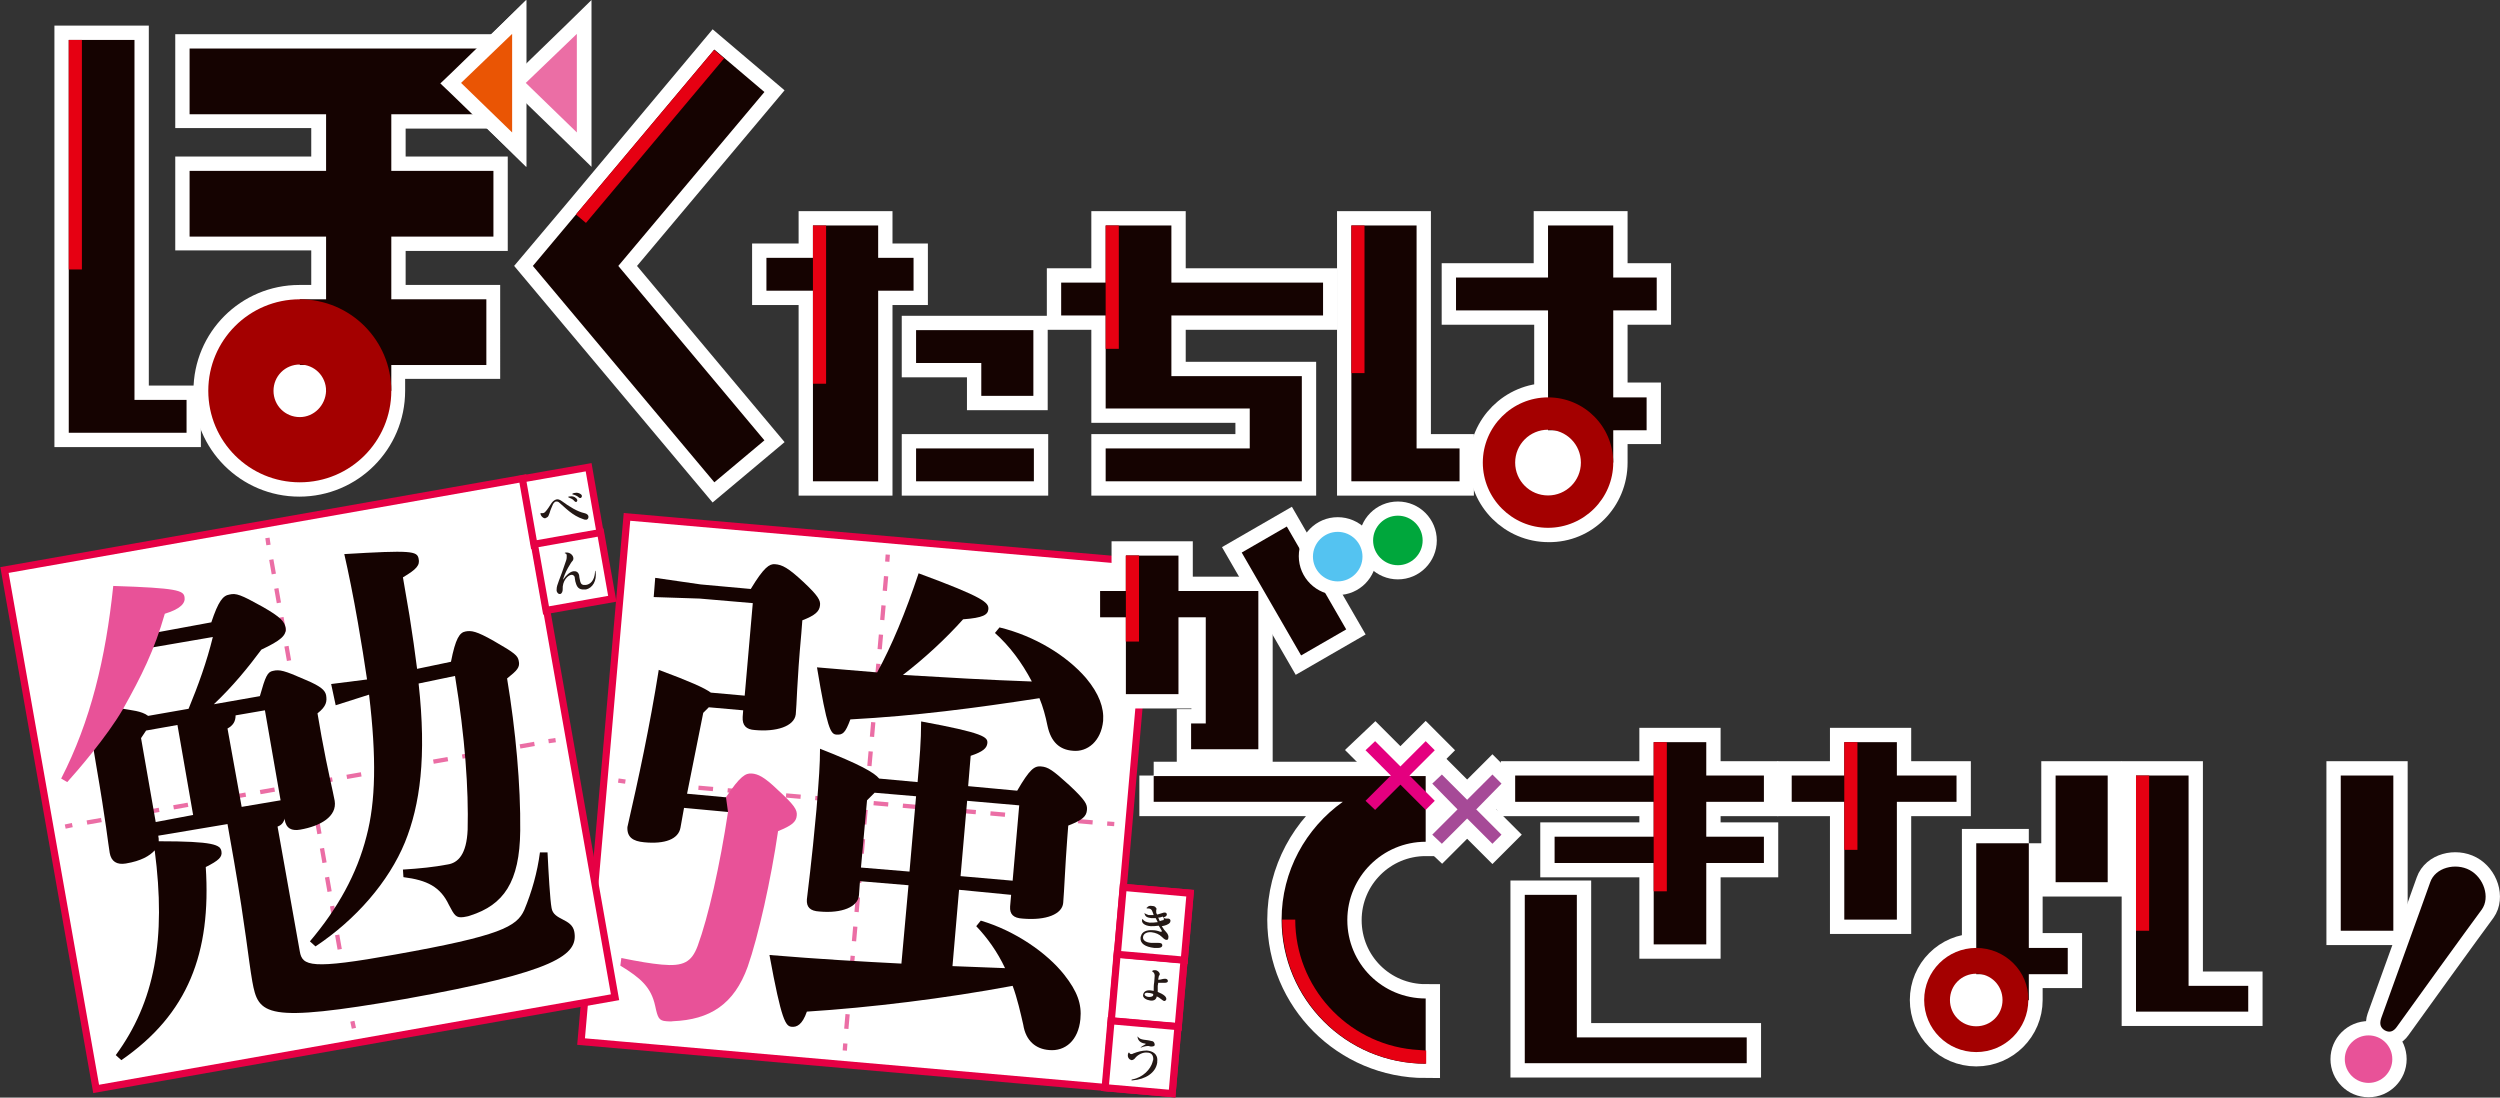 <?xml version="1.0" encoding="utf-8"?>
<!-- Generator: Adobe Illustrator 19.0.0, SVG Export Plug-In . SVG Version: 6.00 Build 0)  -->
<svg version="1.1" xmlns="http://www.w3.org/2000/svg" xmlns:xlink="http://www.w3.org/1999/xlink" x="0px" y="0px"
	 viewBox="0 0 494.5 217.1" style="enable-background:new 0 0 494.5 217.1;" xml:space="preserve">
<rect x="0" y="0" width="494.5" height="217.1" fill="#333333" stroke="none"/>
<style type="text/css">
	.st0{fill:#FFFFFF;stroke:#E60044;stroke-width:1.417;stroke-miterlimit:10;}
	.st1{fill:none;stroke:#EB6EA5;stroke-width:0.85;stroke-miterlimit:10;}
	.st2{fill:none;stroke:#EB6EA5;stroke-width:0.85;stroke-miterlimit:10;stroke-dasharray:2.899,2.899;}
	.st3{fill:none;stroke:#EB6EA5;stroke-width:0.85;stroke-miterlimit:10;stroke-dasharray:2.899,2.899;}
	.st4{fill:#231815;}
	.st5{fill-rule:evenodd;clip-rule:evenodd;fill:#FFFFFF;stroke:#FFFFFF;stroke-width:5.669;stroke-miterlimit:10;}
	.st6{fill:#FFFFFF;stroke:#FFFFFF;stroke-width:5.669;stroke-miterlimit:10;}
	.st7{fill:#FFFFFF;}
	.st8{fill-rule:evenodd;clip-rule:evenodd;fill:#FFFFFF;stroke:#FFFFFF;stroke-miterlimit:10;}
	.st9{fill-rule:evenodd;clip-rule:evenodd;fill:#00A73C;}
	
		.st10{fill-rule:evenodd;clip-rule:evenodd;fill:#EB6EA5;stroke:#FFFFFF;stroke-width:5.669;stroke-linecap:round;stroke-linejoin:round;stroke-miterlimit:10;}
	
		.st11{fill-rule:evenodd;clip-rule:evenodd;fill:#00B9EF;stroke:#FFFFFF;stroke-width:5.669;stroke-linecap:round;stroke-linejoin:round;stroke-miterlimit:10;}
	.st12{fill-rule:evenodd;clip-rule:evenodd;fill:#00A0E9;}
	.st13{fill-rule:evenodd;clip-rule:evenodd;fill:#E60012;}
	.st14{fill-rule:evenodd;clip-rule:evenodd;fill:#150301;}
	.st15{fill-rule:evenodd;clip-rule:evenodd;fill:#54C3F1;}
	.st16{fill-rule:evenodd;clip-rule:evenodd;fill:#A40000;}
	.st17{fill:#A64A97;}
	.st18{fill:#E4007F;}
	.st19{fill:#E60012;}
	.st20{fill:#150301;}
	.st21{fill:#E85298;}
	.st22{fill-rule:evenodd;clip-rule:evenodd;fill:#EA5504;}
	.st23{fill-rule:evenodd;clip-rule:evenodd;fill:#EB6EA5;}
	.st24{fill-rule:evenodd;clip-rule:evenodd;fill:#E85298;}
</style>
<g id="レイヤー_2">
</g>
<g id="勉強枠">
	
		<rect x="220.4" y="189.3" transform="matrix(0.996 8.739281e-002 -8.739281e-002 0.996 17.99 -19.091)" class="st0" width="13.3" height="13.3"/>
	
		<rect x="221.6" y="176.1" transform="matrix(0.996 8.739281e-002 -8.739281e-002 0.996 16.84 -19.242)" class="st0" width="13.3" height="13.3"/>
	
		<rect x="219.2" y="202.5" transform="matrix(0.996 8.709357e-002 -8.709357e-002 0.996 19.071 -18.877)" class="st0" width="13.3" height="13.3"/>
	
		<rect x="119.3" y="106.6" transform="matrix(0.996 8.715833e-002 -8.715833e-002 0.996 14.486 -14.331)" class="st0" width="104.2" height="104.2"/>
	
		<rect x="9.1" y="102.9" transform="matrix(0.985 -0.174 0.174 0.985 -25.982 12.974)" class="st0" width="104.2" height="104.2"/>
	<g>
		
			<rect x="104.4" y="93.4" transform="matrix(0.985 -0.173 0.173 0.985 -15.664 20.781)" class="st0" width="13.3" height="13.3"/>
		
			<rect x="106.7" y="106.4" transform="matrix(0.985 -0.174 0.174 0.985 -17.917 21.411)" class="st0" width="13.3" height="13.3"/>
	</g>
	<g>
		<g>
			<line class="st1" x1="122.3" y1="154.4" x2="123.7" y2="154.6"/>
			<line class="st2" x1="126.6" y1="154.8" x2="217.6" y2="162.8"/>
			<line class="st1" x1="219" y1="162.9" x2="220.4" y2="163"/>
		</g>
	</g>
	<g>
		<g>
			<line class="st1" x1="167.1" y1="207.8" x2="167.2" y2="206.4"/>
			<line class="st3" x1="167.4" y1="203.5" x2="175.4" y2="112.5"/>
			<line class="st1" x1="175.5" y1="111.1" x2="175.6" y2="109.7"/>
		</g>
	</g>
	<g>
		<g>
			<g>
				<line class="st1" x1="12.9" y1="163.5" x2="14.3" y2="163.2"/>
				<line class="st2" x1="17.2" y1="162.7" x2="107.1" y2="146.9"/>
				<line class="st1" x1="108.5" y1="146.6" x2="109.9" y2="146.4"/>
			</g>
		</g>
		<g>
			<g>
				<line class="st1" x1="70" y1="203.4" x2="69.7" y2="202"/>
				<line class="st3" x1="69.2" y1="199.2" x2="53.4" y2="109.2"/>
				<line class="st1" x1="53.1" y1="107.8" x2="52.9" y2="106.4"/>
			</g>
		</g>
	</g>
	<g>
		
			<rect x="220.4" y="189.3" transform="matrix(0.996 8.739281e-002 -8.739281e-002 0.996 17.99 -19.091)" class="st0" width="13.3" height="13.3"/>
		
			<rect x="221.6" y="176.1" transform="matrix(0.996 8.739281e-002 -8.739281e-002 0.996 16.84 -19.242)" class="st0" width="13.3" height="13.3"/>
		
			<rect x="219.2" y="202.5" transform="matrix(0.996 8.709357e-002 -8.709357e-002 0.996 19.071 -18.877)" class="st0" width="13.3" height="13.3"/>
		<g>
			<path class="st4" d="M229.9,187c0,0.3-0.3,0.5-0.8,0.5c-0.3,0-0.6,0-0.8,0c-1.8-0.2-2.8-0.9-2.7-2c0-0.1,0-0.2,0.1-0.4
				c0.2-0.8,1.1-1.2,2.4-1.1c0.4,0,0.9,0.1,1.4,0.3c0.1,0,0.1,0,0.2,0c0.1,0,0.1,0,0.1-0.1c0,0,0-0.1,0-0.1c-0.2-0.3-0.4-0.7-0.6-1
				c-0.6,0.1-1.2,0.1-1.6,0.1c-1.3-0.1-1.8-0.7-1.7-1.2l0,0c0-0.1,0-0.2,0.1-0.2c0,0,0,0,0.1,0.1c0.2,0.3,0.6,0.5,1.3,0.6
				c0.5,0,1,0,1.6-0.1c-0.1-0.2-0.3-0.6-0.4-0.8c-0.3,0-0.6,0-0.9,0c-0.8-0.1-1.2-0.3-1.3-0.9c0,0,0-0.1,0-0.1c0,0,0,0,0,0
				c0,0,0.1,0,0.1,0.1c0.2,0.1,0.4,0.2,0.7,0.3c0.3,0,0.6,0,1,0c-0.1-0.3-0.2-0.6-0.3-0.8c-0.1-0.3-0.4-0.5-0.7-0.5
				c-0.1,0-0.1,0-0.2,0c0,0,0,0-0.1,0c0,0-0.1,0-0.1-0.1c0,0,0-0.1,0.1-0.1c0.2-0.3,0.6-0.4,1-0.3c0.3,0,0.6,0.1,0.7,0.3
				c0.2,0.2,0.2,0.3,0.1,0.5l0,0c0,0.1,0,0.3,0,0.5c0,0.1,0.1,0.3,0.2,0.4c0.4-0.1,0.7-0.2,1-0.3c0.2-0.1,0.4-0.1,0.5-0.1
				c0.3,0,0.4,0.2,0.4,0.4c0,0.2-0.2,0.4-0.5,0.5c-0.1,0.1-0.2,0.1-0.3,0.1c0.3,0.1,0.5,0.2,0.6,0.2c0.1,0,0.3,0,0.4,0
				c0,0,0.1,0,0.1,0c0.2,0,0.5,0.2,0.4,0.5c0,0.1,0,0.2-0.1,0.3c-0.3,0.4-1,0.6-1.6,0.7c0.3,0.5,0.6,0.9,0.9,1.2
				c0.3,0.3,0.5,0.8,0.4,1.1c0,0.2-0.1,0.3-0.2,0.4c-0.1,0-0.2,0-0.2,0c-0.3,0-0.7-0.4-0.9-0.6c-0.5-0.5-1.2-0.8-2-0.9
				c-0.8-0.1-1.6,0.2-1.7,0.9l0,0c-0.1,0.6,0.4,1.1,1.6,1.2c0.3,0,0.5,0,0.9,0c0.2,0,0.4,0,0.5,0C229.6,186.5,229.9,186.6,229.9,187
				L229.9,187z M229.1,181.5c0.1,0.2,0.2,0.5,0.3,0.7c0.3-0.1,0.6-0.2,0.7-0.2c0.1,0,0.1-0.1,0.1-0.2c0-0.1,0-0.1,0-0.2
				c0-0.1-0.2-0.3-0.3-0.3C229.8,181.4,229.4,181.5,229.1,181.5z"/>
			<path class="st4" d="M228.8,197.1c-0.1,0.7-0.7,0.9-1.3,0.8c-0.7-0.1-1.5-0.5-1.4-1.1l0,0c0.1-0.7,0.7-1,1.5-0.9
				c0.2,0,0.4,0.1,0.6,0.1c0-0.6,0-1.2,0.1-1.7c0-0.4,0.1-0.8,0.1-1.3l0,0c0-0.3-0.1-0.6-0.4-0.8c-0.1,0-0.1,0-0.1-0.1s0,0,0.1-0.1
				c0.1-0.1,0.3-0.1,0.5-0.1c0.4,0,0.9,0.4,0.9,0.8l0,0c0,0.3-0.2,0.2-0.2,0.5c0,0.2-0.1,0.3-0.1,0.6c0.6,0,0.8-0.2,1.3-0.2
				c0,0,0,0,0,0c0,0,0,0,0.1,0c0.3,0,0.5,0.2,0.5,0.4l0,0.1c0,0.2-0.3,0.3-0.6,0.3c-0.4,0-0.7,0-1,0l-0.1,0c-0.1,0-0.1,0-0.1,0
				c-0.1,0-0.1,0-0.1,0c0,0.2-0.1,0.4-0.1,0.6c0,0.5,0,0.9,0,1.2c0.5,0.2,1.1,0.5,1.4,0.8c0.2,0.2,0.3,0.4,0.3,0.6
				c0,0.2-0.2,0.4-0.4,0.4c-0.1,0-0.3-0.1-0.4-0.2C229.4,197.4,229.1,197.2,228.8,197.1L228.8,197.1z M226.4,196.7
				c0,0.3,0.5,0.5,0.9,0.5c0.4,0,0.7-0.1,0.8-0.3c0-0.1,0-0.2,0-0.3c-0.3-0.1-0.6-0.2-0.9-0.2C226.8,196.3,226.4,196.4,226.4,196.7
				L226.4,196.7z"/>
			<path class="st4" d="M226.9,208.2c-0.8-0.1-1.8,0.4-2.3,1c-0.2,0.3-0.5,0.5-0.8,0.5l0,0c-0.4-0.1-0.8-0.5-0.7-1.1
				c0-0.1,0-0.2,0.1-0.3c0-0.1,0.1-0.1,0.1-0.1c0,0,0.1,0,0.1,0.1c0.1,0.1,0.2,0.2,0.3,0.2c0.1,0,0.3,0,0.4-0.1
				c1-0.4,1.9-0.6,2.6-0.6c0.1,0,0.2,0,0.2,0c1,0.1,2.2,0.6,2,2.2c0,0.1,0,0.2,0,0.2c-0.3,2-2.3,3.3-4.9,3.5c0,0-0.1,0-0.1,0
				c-0.1,0-0.1,0-0.1-0.1c0,0,0.1-0.1,0.2-0.1c2.1-0.4,3.6-2,4-3.5c0-0.1,0-0.2,0.1-0.3C228.2,208.8,227.8,208.2,226.9,208.2
				L226.9,208.2z M228.4,206.7c0,0.2-0.3,0.3-0.6,0.3c-0.1,0-0.1,0-0.2,0c-0.1,0-0.3-0.1-0.4-0.1c-0.3,0-0.7,0-1.5,0.3
				c-0.1,0-0.1,0-0.1,0c0,0,0,0,0,0c0,0,0,0,0.1-0.1c0.3-0.2,0.6-0.4,0.8-0.5c0.1,0,0.1-0.1,0.1-0.1c0-0.1-0.1-0.1-0.2-0.1
				c-0.7-0.1-1.3-0.5-1.4-1.3c0,0,0,0,0-0.1c0,0,0,0,0,0c0,0,0,0,0.1,0.1c0.5,0.7,1.6,0.5,2.6,0.8
				C228.1,205.9,228.4,206.2,228.4,206.7L228.4,206.7z"/>
		</g>
	</g>
	<g>
		<path class="st4" d="M106.9,101.6c0-0.1,0-0.1,0.1-0.1c0,0,0.1,0,0.1,0c0.1,0,0.2,0,0.3,0c0.1,0,0.3-0.1,0.4-0.2
			c0.5-0.5,0.9-1.2,1.3-1.8c0.3-0.4,0.6-0.6,0.9-0.7c0.3-0.1,0.7,0,1.1,0.3c1.5,1.1,3.1,2.1,4.5,2.4c0.5,0.1,0.8,0.4,0.8,0.7
			c0,0.3-0.1,0.5-0.4,0.6c-0.2,0-0.4,0-0.6-0.1c-2.2-0.7-3.6-2.3-4.8-3.3c-0.2-0.2-0.4-0.2-0.6-0.2c-0.2,0-0.4,0.2-0.6,0.5
			c-0.3,0.7-0.5,1.1-0.7,1.8c-0.2,0.5-0.2,0.7-0.6,0.9c-0.1,0-0.1,0-0.2,0.1C107.6,102.6,107,102.2,106.9,101.6L106.9,101.6z
			 M113.6,99.1c-0.3-0.4-0.7-0.5-1.1-0.7c-0.1,0-0.1-0.1-0.1-0.1c0,0,0,0,0.1-0.1c0.1,0,0.1,0,0.2,0c0.4-0.1,0.9,0,1.2,0.3
			c0.2,0.1,0.2,0.3,0.3,0.4c0,0.2-0.1,0.3-0.2,0.4C113.9,99.3,113.8,99.3,113.6,99.1z M114.5,98.4c-0.3-0.3-0.8-0.5-1.2-0.6
			c-0.1,0-0.1,0-0.1-0.1c0,0,0,0,0.1-0.1c0.1,0,0.2-0.1,0.4-0.1c0.4-0.1,0.8,0,1.1,0.2c0.2,0.1,0.3,0.3,0.3,0.4
			c0,0.2-0.1,0.3-0.2,0.4C114.7,98.5,114.6,98.5,114.5,98.4z"/>
		<path class="st4" d="M117.8,113c0.3,1.9-0.6,3.3-1.9,3.6c-0.2,0-0.5,0-0.7,0c-1-0.1-1.2-0.9-1.4-1.6c0-0.2-0.1-0.4-0.1-0.6
			c0-0.3-0.1-0.5-0.3-0.6c-0.1-0.1-0.3-0.1-0.4-0.1c-0.7,0.1-1.8,1.2-1.7,2.9c0,0.3-0.1,0.8-0.5,0.9c0,0-0.1,0-0.1,0
			c-0.3,0-0.5-0.3-0.6-0.6c0-0.1,0-0.2,0-0.3c0-1,0.6-1.8,1.9-5.8c0.1-0.3,0.1-0.6,0.1-0.9c0-0.2-0.1-0.4-0.2-0.4
			c-0.1,0-0.2-0.1-0.2-0.1s0-0.1,0.2-0.1l0,0c0.7-0.1,1.4,0.4,1.5,1l0,0c0.1,0.6-0.3,0.7-0.5,1.1c-0.8,1.3-1.1,1.9-1.5,3.1
			c0,0.1,0,0.1,0,0.1c0,0,0,0,0,0c0,0,0.1,0,0.1-0.1c0.4-0.6,1.2-1.4,1.9-1.5c0.1,0,0.3,0,0.4,0c0.6,0.1,0.8,0.7,0.8,1.2l0.1,0.5
			c0.1,0.5,0.2,0.9,0.7,1c0.1,0,0.3,0,0.5,0c0.8-0.1,1.7-0.8,1.8-2.6c0-0.1,0-0.2,0.1-0.2C117.8,112.8,117.8,112.8,117.8,113
			L117.8,113z"/>
	</g>
</g>
<g id="シロフチ">
	<path class="st5" d="M228.2,153.4v5.2h37.4c-7.3,5.2-12.1,13.7-12.1,23.3c0,15.7,12.7,28.5,28.5,28.5v-12.9
		c-8.6,0-15.5-6.9-15.5-15.5c0-8.6,7-15.5,15.5-15.5v-7.8v-5.2H228.2z"/>
	<polygon class="st6" points="283.8,148.4 282,146.6 277,151.6 272,146.6 270.1,148.4 275.1,153.4 270.1,158.4 272,160.2 277,155.2 
		282,160.2 283.8,158.4 278.8,153.4 	"/>
	<polygon class="st7" points="298.2,158.4 296.8,161.4 294.8,158.1 	"/>
	<circle class="st8" cx="59.1" cy="77.7" r="9.8"/>
	<circle class="st8" cx="306" cy="91.9" r="9.8"/>
	<circle class="st8" cx="391.4" cy="198" r="9.8"/>
	<polygon class="st6" points="222.7,137.3 233.1,137.3 233.1,122.1 238.5,122.1 238.5,143.1 235.6,143.1 235.6,148.2 238.5,148.2 
		248.9,148.2 248.9,143.1 248.9,122.1 248.9,116.9 238.5,116.9 233.1,116.9 233.1,109.9 225.3,109.9 222.7,109.9 222.7,116.9 
		217.6,116.9 217.6,122.1 222.7,122.1 222.7,126.9 	"/>
	
		<rect x="244.2" y="111.7" transform="matrix(-0.5 -0.866 0.866 -0.5 282.698 396.938)" class="st6" width="23.5" height="10.3"/>
	<polygon class="st6" points="26.6,7.9 16.2,7.9 13.6,7.9 13.6,53.4 13.6,79.1 13.6,85.6 26.6,85.6 36.9,85.6 36.9,79.1 26.6,79.1 	
		"/>
	<path class="st6" d="M77.4,22.6h13.9c-1.7-1.6-2.7-3.9-2.7-6.5c0-2.5,1-4.8,2.7-6.5H37.5v12.9h26.9v11.3H37.5v12.9h26.9v12.5h-5.2
		c-10,0-18.1,8.1-18.1,18.1c0,10,8.1,18.1,18.1,18.1c10,0,18.1-8.1,18.1-18.1v-5.2h18.8V59.2H77.4V46.8h20.2V33.8H77.4V22.6z
		 M59.3,82.5c-2.9,0-5.2-2.3-5.2-5.2c0-2.9,2.3-5.2,5.2-5.2c2.9,0,5.2,2.3,5.2,5.2C64.4,80.2,62.1,82.5,59.3,82.5z"/>
	<polygon class="st6" points="141.3,9.8 114,42.4 114,42.4 105.4,52.6 141.3,95.4 151.2,87.1 122.3,52.6 151.2,18.2 	"/>
	<polygon class="st6" points="173.7,44.6 163.4,44.6 160.8,44.6 160.8,51 151.6,51 151.6,57.5 160.8,57.5 160.8,75.9 160.8,95.2 
		173.7,95.2 173.7,57.5 180.7,57.5 180.7,51 173.7,51 	"/>
	<polygon class="st6" points="181.2,65.3 181.2,71.8 194.1,71.8 194.1,78.3 204.4,78.3 204.4,71.8 204.4,65.3 194.1,65.3 	"/>
	<rect x="181.2" y="88.7" class="st6" width="23.3" height="6.5"/>
	<polygon class="st6" points="288.7,95.2 288.7,88.7 280.2,88.7 280.2,44.6 269.9,44.6 267.3,44.6 267.3,73.8 267.3,88.7 
		267.3,95.2 280.2,95.2 	"/>
	<path class="st6" d="M319.1,91.5v-6.5h6.6v-6.5h-6.6V61.4h8.6v-6.5h-8.6V44.6h-12.9v10.3H288v6.5h18.3v17.2h0
		c-7.1,0-12.9,5.8-12.9,12.9c0,7.1,5.8,12.9,12.9,12.9C313.4,104.5,319.1,98.7,319.1,91.5z M299.7,91.5c0-3.6,2.9-6.5,6.5-6.5
		c3.6,0,6.5,2.9,6.5,6.5c0,3.6-2.9,6.5-6.5,6.5C302.6,98,299.7,95.1,299.7,91.5z"/>
	<polygon class="st6" points="218.7,69.1 218.7,74.4 218.7,80.8 218.7,80.8 231.7,80.8 231.7,80.8 247.2,80.8 247.2,88.7 
		218.7,88.7 218.7,95.2 257.5,95.2 257.5,92.8 257.5,88.7 257.5,80.8 257.5,74.4 231.7,74.4 231.7,62.4 261.7,62.4 261.7,55.9 
		231.7,55.9 231.7,44.6 221.3,44.6 218.7,44.6 218.7,55.9 209.9,55.9 209.9,62.4 218.7,62.4 	"/>
	<polygon class="st6" points="295.2,153.2 290.2,158.2 285.2,153.2 283.3,155 288.3,160.1 283.3,165.1 285.2,166.9 290.2,161.9 
		295.2,166.9 297,165.1 292,160.1 297,155 	"/>
	<polygon class="st6" points="337.5,146.8 329.7,146.8 327.1,146.8 327.1,153.4 299.7,153.4 299.7,158.6 327.1,158.6 327.1,165.5 
		307.5,165.5 307.5,170.7 327.1,170.7 327.1,176.3 327.1,186.8 337.5,186.8 337.5,170.7 348.9,170.7 348.9,165.5 337.5,165.5 
		337.5,158.6 348.9,158.6 348.9,153.4 337.5,153.4 	"/>
	<rect x="406.6" y="153.4" class="st6" width="10.3" height="21.1"/>
	<path class="st6" d="M401.3,166.8h-10.4v20.7c-5.7,0-10.3,4.6-10.3,10.3c0,5.7,4.6,10.3,10.3,10.3c5.7,0,10.3-4.6,10.3-10.3v-5.2
		h7.8v-5.2h-7.8V166.8z M390.9,203c-2.9,0-5.2-2.3-5.2-5.2c0-2.9,2.3-5.2,5.2-5.2c2.9,0,5.2,2.3,5.2,5.2
		C396.1,200.7,393.8,203,390.9,203z"/>
	<polygon class="st6" points="311.9,177 301.6,177 301.6,205.2 301.6,208.5 301.6,210.3 345.5,210.3 345.5,205.2 311.9,205.2 	"/>
	<polygon class="st6" points="387,158.6 387,153.4 375.2,153.4 375.2,146.8 367.4,146.8 364.8,146.8 364.8,153.4 354.4,153.4 
		354.4,158.6 364.8,158.6 364.8,168.2 364.8,181.9 375.2,181.9 375.2,158.6 	"/>
	<rect x="463" y="153.4" class="st6" width="10.4" height="30.7"/>
	<polygon class="st6" points="432.9,153.4 425.1,153.4 422.5,153.4 422.5,184.2 422.5,195 422.5,200.1 432.9,200.1 444.7,200.1 
		444.7,195 432.9,195 	"/>
	<g>
		<path class="st9" d="M276.5,113.3c-3.5,0-6.3-2.8-6.3-6.3c0-3.5,2.8-6.3,6.3-6.3c3.5,0,6.3,2.8,6.3,6.3
			C282.8,110.4,280,113.3,276.5,113.3z"/>
		<path class="st7" d="M276.5,102c2.7,0,4.9,2.2,4.9,4.9c0,2.7-2.2,4.9-4.9,4.9c-2.7,0-4.9-2.2-4.9-4.9
			C271.6,104.2,273.8,102,276.5,102 M276.5,99.2c-4.3,0-7.7,3.5-7.7,7.7c0,4.3,3.5,7.7,7.7,7.7c4.3,0,7.7-3.5,7.7-7.7
			C284.2,102.7,280.8,99.2,276.5,99.2L276.5,99.2z"/>
	</g>
	<g>
		<circle class="st10" cx="468.5" cy="209.5" r="4.7"/>
		<path class="st11" d="M490.9,179.9c1.7-2.4,0.4-6.3-2.4-7.8c-2.8-1.5-6.8-0.5-7.8,2.4c-1,2.9-9.3,25.7-9.7,26.9
			c-0.4,1.2-0.1,1.9,0.7,2.4c0.9,0.5,1.7,0.3,2.4-0.7C474.7,202.2,489.1,182.3,490.9,179.9z"/>
	</g>
</g>
<g id="レイヤー_1">
	<g>
		<polygon class="st12" points="89.2,16.5 102.7,3.4 102.7,29.6 		"/>
		<path class="st7" d="M101.3,6.7v19.5l-10.1-9.8L101.3,6.7 M104.1,0l-4.8,4.7l-10.1,9.8l-2.1,2l2.1,2l10.1,9.8l4.8,4.7v-6.7V6.7V0
			L104.1,0z"/>
	</g>
	<g>
		<polygon class="st12" points="102,16.5 115.6,3.4 115.6,29.6 		"/>
		<path class="st7" d="M114.1,6.7v19.5l-10.1-9.8L114.1,6.7 M117,0l-4.8,4.7l-10.1,9.8l-2.1,2l2.1,2l10.1,9.8l4.8,4.7v-6.7V6.7V0
			L117,0z"/>
	</g>
	<rect x="222.7" y="109.9" class="st13" width="2.6" height="17"/>
	<g>
		<polygon class="st14" points="233.1,116.9 233.1,109.9 222.7,109.9 222.7,116.9 217.6,116.9 217.6,122.1 222.7,122.1 222.7,137.3 
			233.1,137.3 233.1,122.1 238.5,122.1 238.5,143.1 235.6,143.1 235.6,148.2 248.9,148.2 248.9,116.9 		"/>
		
			<rect x="250.8" y="105.1" transform="matrix(0.866 -0.5 0.5 0.866 -24.132 143.678)" class="st14" width="10.3" height="23.5"/>
	</g>
	<rect x="222.7" y="109.9" class="st13" width="2.6" height="17"/>
	<polygon class="st14" points="26.6,79.1 26.6,7.9 13.6,7.9 13.6,85.6 36.9,85.6 36.9,79.1 	"/>
	<polygon class="st14" points="151.2,18.2 141.3,9.8 105.4,52.6 141.3,95.4 151.2,87.1 122.3,52.6 	"/>
	<polygon class="st14" points="97.6,46.8 97.6,33.8 77.4,33.8 77.4,22.6 96.2,22.6 96.2,9.6 37.5,9.6 37.5,22.6 64.5,22.6 
		64.5,33.8 37.5,33.8 37.5,46.8 64.5,46.8 64.5,59.2 59.3,59.2 59.3,72.2 64.5,72.2 64.5,77.3 77.4,77.3 77.4,72.2 96.2,72.2 
		96.2,59.2 77.4,59.2 77.4,46.8 	"/>
	<g>
		<path class="st15" d="M264.6,116.4c-3.5,0-6.3-2.8-6.3-6.3c0-3.5,2.8-6.3,6.3-6.3c3.5,0,6.3,2.8,6.3,6.3
			C271,113.6,268.1,116.4,264.6,116.4z"/>
		<path class="st7" d="M264.6,105.2c2.7,0,4.9,2.2,4.9,4.9c0,2.7-2.2,4.9-4.9,4.9c-2.7,0-4.9-2.2-4.9-4.9
			C259.7,107.4,261.9,105.2,264.6,105.2 M264.6,102.3c-4.3,0-7.7,3.5-7.7,7.7c0,4.3,3.5,7.7,7.7,7.7c4.3,0,7.7-3.5,7.7-7.7
			C272.4,105.8,268.9,102.3,264.6,102.3L264.6,102.3z"/>
	</g>
	
		<rect x="127.3" y="5.7" transform="matrix(0.766 0.643 -0.643 0.766 47.391 -76.354)" class="st13" width="2.6" height="42.5"/>
	<g>
		<polygon class="st14" points="173.7,44.6 160.8,44.6 160.8,51 151.6,51 151.6,57.5 160.8,57.5 160.8,95.2 173.7,95.2 173.7,57.5 
			180.7,57.5 180.7,51 173.7,51 		"/>
		<polygon class="st14" points="181.2,65.3 181.2,71.8 194.1,71.8 194.1,78.3 204.4,78.3 204.4,65.3 		"/>
		<rect x="181.2" y="88.7" class="st14" width="23.3" height="6.5"/>
	</g>
	<polygon class="st14" points="261.7,62.4 261.7,55.9 231.7,55.9 231.7,44.6 218.7,44.6 218.7,55.9 209.9,55.9 209.9,62.4 
		218.7,62.4 218.7,80.8 218.7,80.8 247.2,80.8 247.2,88.7 218.7,88.7 218.7,95.2 257.5,95.2 257.5,74.4 231.7,74.4 231.7,62.4 	"/>
	<rect x="160.8" y="44.6" class="st13" width="2.6" height="31.3"/>
	<rect x="218.7" y="44.6" class="st13" width="2.6" height="24.4"/>
	<g>
		<g>
			<polygon class="st14" points="280.2,44.6 267.3,44.6 267.3,95.2 288.7,95.2 288.7,88.7 280.2,88.7 			"/>
			<polygon class="st14" points="327.7,61.4 327.7,54.9 319.1,54.9 319.1,44.6 306.2,44.6 306.2,54.9 288,54.9 288,61.4 306.2,61.4 
				306.2,78.6 306.2,78.6 306.2,85.1 309.9,85.1 319.1,91.5 319.1,85.1 325.7,85.1 325.7,78.6 319.1,78.6 319.1,61.4 			"/>
		</g>
		<path class="st16" d="M306.2,78.6c-7.1,0-12.9,5.8-12.9,12.9c0,7.1,5.8,12.9,12.9,12.9c7.1,0,12.9-5.8,12.9-12.9
			C319.1,84.4,313.4,78.6,306.2,78.6z M306.2,98c-3.6,0-6.5-2.9-6.5-6.5c0-3.6,2.9-6.5,6.5-6.5c3.6,0,6.5,2.9,6.5,6.5
			C312.7,95.1,309.8,98,306.2,98z"/>
		<rect x="267.3" y="44.6" class="st13" width="2.6" height="29.2"/>
	</g>
	<g>
		<path class="st14" d="M228.2,153.4v5.2h37.4c-7.3,5.2-12.1,13.7-12.1,23.3c0,15.7,12.7,28.5,28.5,28.5v-12.9
			c-8.6,0-15.5-6.9-15.5-15.5c0-8.6,7-15.5,15.5-15.5v-7.8v-5.2H228.2z"/>
		<polygon class="st17" points="297,155 295.2,153.2 290.2,158.2 285.2,153.2 283.3,155 288.3,160.1 283.3,165.1 285.2,166.9 
			290.2,161.9 295.2,166.9 297,165.1 292,160.1 		"/>
		<polygon class="st18" points="283.8,148.4 282,146.6 277,151.6 272,146.6 270.1,148.4 275.1,153.4 270.1,158.4 272,160.2 
			277,155.2 282,160.2 283.8,158.4 278.8,153.4 		"/>
	</g>
	<g>
		<polygon class="st14" points="375.2,146.8 364.8,146.8 364.8,153.4 354.4,153.4 354.4,158.6 364.8,158.6 364.8,181.9 375.2,181.9 
			375.2,158.6 387,158.6 387,153.4 375.2,153.4 		"/>
		<rect x="406.6" y="153.4" class="st14" width="10.3" height="21.1"/>
		<polygon class="st14" points="401.3,166.8 390.9,166.8 390.9,190.5 390.9,190.5 390.9,192.7 394,192.7 401.3,197.9 401.3,192.7 
			409,192.7 409,187.5 401.3,187.5 		"/>
	</g>
	<g>
		<polygon class="st14" points="311.9,177 301.6,177 301.6,210.3 345.5,210.3 345.5,205.2 311.9,205.2 		"/>
		<polygon class="st14" points="348.9,158.6 348.9,153.4 337.5,153.4 337.5,146.8 327.1,146.8 327.1,153.4 299.7,153.4 299.7,158.6 
			327.1,158.6 327.1,165.5 307.5,165.5 307.5,170.7 327.1,170.7 327.1,186.8 337.5,186.8 337.5,170.7 348.9,170.7 348.9,165.5 
			337.5,165.5 337.5,158.6 		"/>
	</g>
	<path class="st16" d="M390.9,187.5c-5.7,0-10.3,4.6-10.3,10.3c0,5.7,4.6,10.3,10.3,10.3c5.7,0,10.3-4.6,10.3-10.3
		C401.3,192.1,396.6,187.5,390.9,187.5z M390.9,203c-2.9,0-5.2-2.3-5.2-5.2c0-2.9,2.3-5.2,5.2-5.2c2.9,0,5.2,2.3,5.2,5.2
		C396.1,200.7,393.8,203,390.9,203z"/>
	<g>
		<rect x="463" y="153.4" class="st14" width="10.4" height="30.7"/>
		<polygon class="st14" points="432.9,153.4 422.5,153.4 422.5,200.1 444.7,200.1 444.7,195 432.9,195 		"/>
	</g>
	<rect x="327.1" y="146.8" class="st13" width="2.6" height="29.5"/>
	<rect x="364.8" y="146.8" class="st13" width="2.6" height="21.3"/>
	<rect x="422.5" y="153.4" class="st13" width="2.6" height="30.7"/>
	<path class="st19" d="M279.5,207.6c-13.1-1.3-23.3-12.4-23.3-25.7h-2.6c0,15.7,12.7,28.5,28.5,28.5v-2.6L279.5,207.6z"/>
	<rect x="13.6" y="7.9" class="st13" width="2.6" height="45.4"/>
	<path class="st16" d="M59.3,59.2c-10,0-18.1,8.1-18.1,18.1c0,10,8.1,18.1,18.1,18.1c10,0,18.1-8.1,18.1-18.1
		C77.4,67.3,69.3,59.2,59.3,59.2z M59.3,82.5c-2.9,0-5.2-2.3-5.2-5.2c0-2.9,2.3-5.2,5.2-5.2c2.9,0,5.2,2.3,5.2,5.2
		C64.4,80.2,62.1,82.5,59.3,82.5z"/>
	<g>
		<g>
			<path class="st20" d="M66.4,139.5l6.6-2.1c1.5,12.5,1.3,21.2-0.5,28c-1.9,7.5-5.7,14.3-11.2,20.8l1.1,1
				c8-5.3,14.5-12.8,17.7-20.6c3-7.4,4.3-16.9,2.7-31.4l7.2-1.5c2,12.2,2.7,22.5,2.5,30.4c-0.2,4.9-1.9,6.6-4,6.9
				c-2.6,0.5-5.5,0.8-8.8,1l0.1,1.5c4.7,0.6,7.3,1.9,9,5.5c1.1,2.1,1.4,2.6,2.9,2.4c0.4-0.1,0.8-0.1,1.3-0.3
				c6.6-2.1,9.8-6.6,9.9-16.8c0.1-8.9-0.9-19.9-2.6-30.1c2-1.6,2.6-2.2,2.3-3.5c-0.2-1-0.7-1.5-4.9-3.9c-3.5-2-4.5-2.1-5.6-1.9
				c-1.2,0.2-2,1.4-2.9,6l-6.7,1.4c-0.4-3.2-0.9-6.7-1.5-10.5l-1.3-7.6c2.7-1.6,3.4-2.4,3.1-3.7c-0.3-1.5-1.4-1.7-14.7-0.9
				c0.8,3.5,1.8,8.4,2.7,13.6c0.7,4.1,1.3,7.7,1.8,11.2l-7.1,0.9L66.4,139.5z"/>
			<path class="st20" d="M113.6,184.3c-0.5-2.7-4.1-2.2-4.5-4.7c-0.3-1.6-0.6-6.9-0.8-11l-1.5,0c-0.5,3.9-1.6,7.8-3.1,11.4
				c-1.5,3.3-4.7,5.1-25.5,8.8c-16.7,3-18.4,2.3-18.9-0.6l-4.4-24.7c0.8-0.3,1.2-0.8,1.4-1.6l0,0.2c0.3,1.8,1.4,2.3,3.1,2
				c4-0.7,7.3-2.6,6.8-5.7c-0.3-1.7-1.4-6.1-2.6-12.7l-0.8-4.6c1.8-1.4,1.9-2.4,1.7-3.6c-0.2-0.9-0.9-1.7-4-3
				c-4.3-1.9-5.2-2.1-6.5-1.8c-1.1,0.2-1.5,1.1-2.6,5l-9.1,1.6c3.8-3.6,6.8-7.3,9.4-10.8c3.8-1.8,5-2.8,4.8-4.3
				c-0.2-1.2-0.9-2.1-4.6-4.2c-4.3-2.4-5.2-2.7-6.5-2.4c-1.3,0.2-2.2,1.3-3.6,5.5L31.5,125c0.1-0.4-3.1,2.5-1.6,3.1l12.2-2.1
				c-1.2,4.9-2.9,9.6-4.8,14.2l-8,1.4c-1.3-1-3.4-1.1-4.9-1.4c-1.5-0.8-3.3-1-3.3-1l-3.1,8.1c0,0,0.2,1.4,0.5,0.9l0.5,3
				c2,11.6,2.4,15.8,2.7,17.5s1.4,2.4,3.2,2.1c3-0.5,4.7-1.5,5.7-2.6c2.3,17.6,0,30-7.7,40.5l1.1,1c13.2-9.1,17.8-21.2,16.7-38.2
				c2.6-1.3,3.3-2,3.1-3.1c-0.2-1.3-1.5-2-12.4-2c0-0.4,0-0.7-0.1-1.1L45,163l1.3,7.4c2.3,13.3,2.8,19.1,3.6,23.7
				c1.2,6.7,2.5,8.3,30.2,3.5C110.3,192.2,114.4,188.8,113.6,184.3z M30.8,162.6l-2.9-16.6l1-1.5l6.2-1.1l3.1,17.8L30.8,162.6z
				 M47.8,159.6L45,144.1c1.1-0.6,1.6-1.4,1.6-2.6l5.8-1l3.1,17.8L47.8,159.6z"/>
		</g>
		<path class="st21" d="M24.3,140.3c3.7-6.6,6.2-11.6,8.3-18.9c3.3-1,4.1-2.2,3.9-3.3c-0.2-1.3-1.4-1.8-14.1-2.2
			c-1.5,14.4-4.5,26.8-10.3,38.1l1.2,0.7C15.2,152.6,21.1,145.8,24.3,140.3z"/>
	</g>
	<g>
		<g>
			<path class="st20" d="M127.4,166.6c4.1,0.4,6.8-0.6,7.2-2.9l0.7-3.9l8.6,0.8c1.3,0,1.6-0.4,1.5-1.1c0-0.9-1.7-2-1.9-1.8l-7.6-0.7
				l3.2-16l1.1-1.1l6.8,0.6l-0.1,1.3c-0.1,1.7,0.7,2.5,2.4,2.6c4.2,0.4,7.8-0.7,8.1-3.1c0.2-1.8,0.2-6.2,1.1-16l0.2-2.6
				c2.6-1,3.4-1.8,3.5-3c0.1-0.9-0.3-1.8-3.3-4.6c-3-2.8-4.2-3.4-5.6-3.5c-1.1-0.1-2.2,0.6-4.8,4.9l-9.9-0.9l-9-1.3l-0.3,3.8
				l9.1,0.3l10.5,0.9l-1.6,18.3l-6.7-0.6c-1.2-0.9-4.1-2.2-10.3-4.5c-1.8,11.3-4,21.5-6.2,31.1C124,165.6,125.2,166.4,127.4,166.6z"
				/>
			<path class="st20" d="M211.5,155.3c-3.3-3-4.2-3.6-5.6-3.7c-1.3-0.1-2.2,0.5-4.7,4.8l-9.7-0.9l0.5-6c2.4-0.8,3.2-1.5,3.3-2.5
				c0.1-1.2-0.6-2-13.1-4.3c0,3.9-0.3,7.3-0.7,12l-7.6-0.7c-1-1.2-3.8-2.8-11.7-5.9c0,3.1-0.2,5.8-0.7,12c-1,11-1.7,15.8-1.9,17.8
				c-0.1,1.5,0.6,2.3,2.5,2.4c4.4,0.4,7.6-0.9,7.8-3.2l0.2-2.8l9.6,0.8l-1.4,15.5c-7.9-0.4-16.5-0.9-26.1-1.7
				c2.4,13.1,3.2,14.1,4.4,14.2c1,0.1,2.1-0.4,3-3c12.6-0.8,27.3-2.6,40.7-5.1c0.9,2.4,1.6,5.5,2.1,7.7c0.5,3.2,2.5,4.8,5.1,5
				c3.2,0.3,5.8-1.9,6.2-6.1c0.3-3-0.6-5.5-3.2-8.8c-3.4-4.3-9.7-8.7-16.5-10.7l-0.9,1.1c2.2,2.3,4.2,5.1,5.7,8.3
				c-3.4-0.1-6.9-0.3-10.4-0.4l1.3-15.1L200,177l-0.2,2.3c-0.1,1.5,0.6,2.3,2.5,2.4c4.7,0.4,7.8-0.9,8-3.1c0.2-2.3,0.4-7.5,0.8-12.7
				l0.2-2.6c2.8-1.1,3.6-1.8,3.7-3.1C215.1,159.1,214.7,158.3,211.5,155.3z M179.9,172.4l-9.6-0.8l1.2-13.3l1.5-1.5l8.2,0.7
				L179.9,172.4z M200.3,174.2l-10.3-0.9l1.3-14.9l10.3,0.9L200.3,174.2z"/>
			<path class="st20" d="M214.8,134.1c-3.8-4.4-10.1-8.3-17.1-10l-0.9,1.1c2.9,2.6,5.3,5.8,7.3,9.6c-8.6-0.3-17.1-0.8-25.5-1.3
				c4.3-3.3,8.5-7.2,11.9-11c4-0.3,4.9-0.9,5-2c0.1-1.3-0.8-2.3-13.8-7.1c-2.6,7.8-5.3,14.3-8.2,19.6l-11.9-1
				c2,12.1,2.7,13.2,3.8,13.3c1.3,0.1,1.8-0.3,2.8-3c12.9-0.7,24.4-2.2,37.4-4.2c0.7,1.7,1.2,3.5,1.6,5.5c0.7,3.2,2.4,4.7,5,4.9
				c2.9,0.3,5.6-1.9,6-5.9C218.4,140,217.4,137.2,214.8,134.1z"/>
		</g>
		<path class="st21" d="M153.9,164.4c2.7-1.1,3.6-1.8,3.7-3.1c0.1-1.1-0.4-2-3.8-5.1c-2.7-2.6-3.9-3.1-5.1-3.2
			c-1.2-0.1-2.3,0.5-5.1,4.7l0.4,2.9c-1.6,10.6-3.9,20.8-6,26.5c-1.2,3.2-2.8,4.1-7.1,3.7c-2.2-0.2-4.5-0.6-8-1.3l-0.2,1.5
			c4.1,2.5,6.1,4.3,6.9,8c0.5,2.3,0.7,2.9,2.2,3c0.4,0,0.8,0.1,1.3,0c7.3-0.3,12.1-3.3,14.8-10.8C150,185.2,152.5,174,153.9,164.4z"
			/>
	</g>
	<g>
		<polygon class="st22" points="89.2,16.5 102.7,3.4 102.7,29.6 		"/>
		<path class="st7" d="M101.3,6.7v19.5l-10.1-9.8L101.3,6.7 M104.1,0l-4.8,4.7l-10.1,9.8l-2.1,2l2.1,2l10.1,9.8l4.8,4.7v-6.7V6.7V0
			L104.1,0z"/>
	</g>
	<g>
		<polygon class="st23" points="103.5,16.5 114.6,5.7 114.6,27.3 		"/>
		<path class="st7" d="M114.1,6.7v19.5l-10.1-9.8L114.1,6.7 M115,4.7l-1.4,1.4l-10.1,9.8l-0.6,0.6l0.6,0.6l10.1,9.8l1.4,1.4v-2V6.7
			V4.7L115,4.7z"/>
	</g>
	<g>
		<path class="st9" d="M276.5,112.3c-2.9,0-5.3-2.4-5.3-5.3s2.4-5.3,5.3-5.3c2.9,0,5.3,2.4,5.3,5.3S279.4,112.3,276.5,112.3z"/>
		<path class="st7" d="M276.5,102c2.7,0,4.9,2.2,4.9,4.9c0,2.7-2.2,4.9-4.9,4.9c-2.7,0-4.9-2.2-4.9-4.9
			C271.6,104.2,273.8,102,276.5,102 M276.5,101.2c-3.2,0-5.8,2.6-5.8,5.8c0,3.2,2.6,5.8,5.8,5.8c3.2,0,5.8-2.6,5.8-5.8
			C282.2,103.8,279.7,101.2,276.5,101.2L276.5,101.2z"/>
	</g>
	<circle class="st24" cx="468.5" cy="209.5" r="4.7"/>
	<path class="st14" d="M490.9,179.9c1.7-2.4,0.4-6.3-2.4-7.8c-2.8-1.5-6.8-0.5-7.8,2.4c-1,2.9-9.3,25.7-9.7,26.9
		c-0.4,1.2-0.1,1.9,0.7,2.4c0.9,0.5,1.7,0.3,2.4-0.7C474.7,202.2,489.1,182.3,490.9,179.9z"/>
</g>
<g id="説明分">
</g>
</svg>
